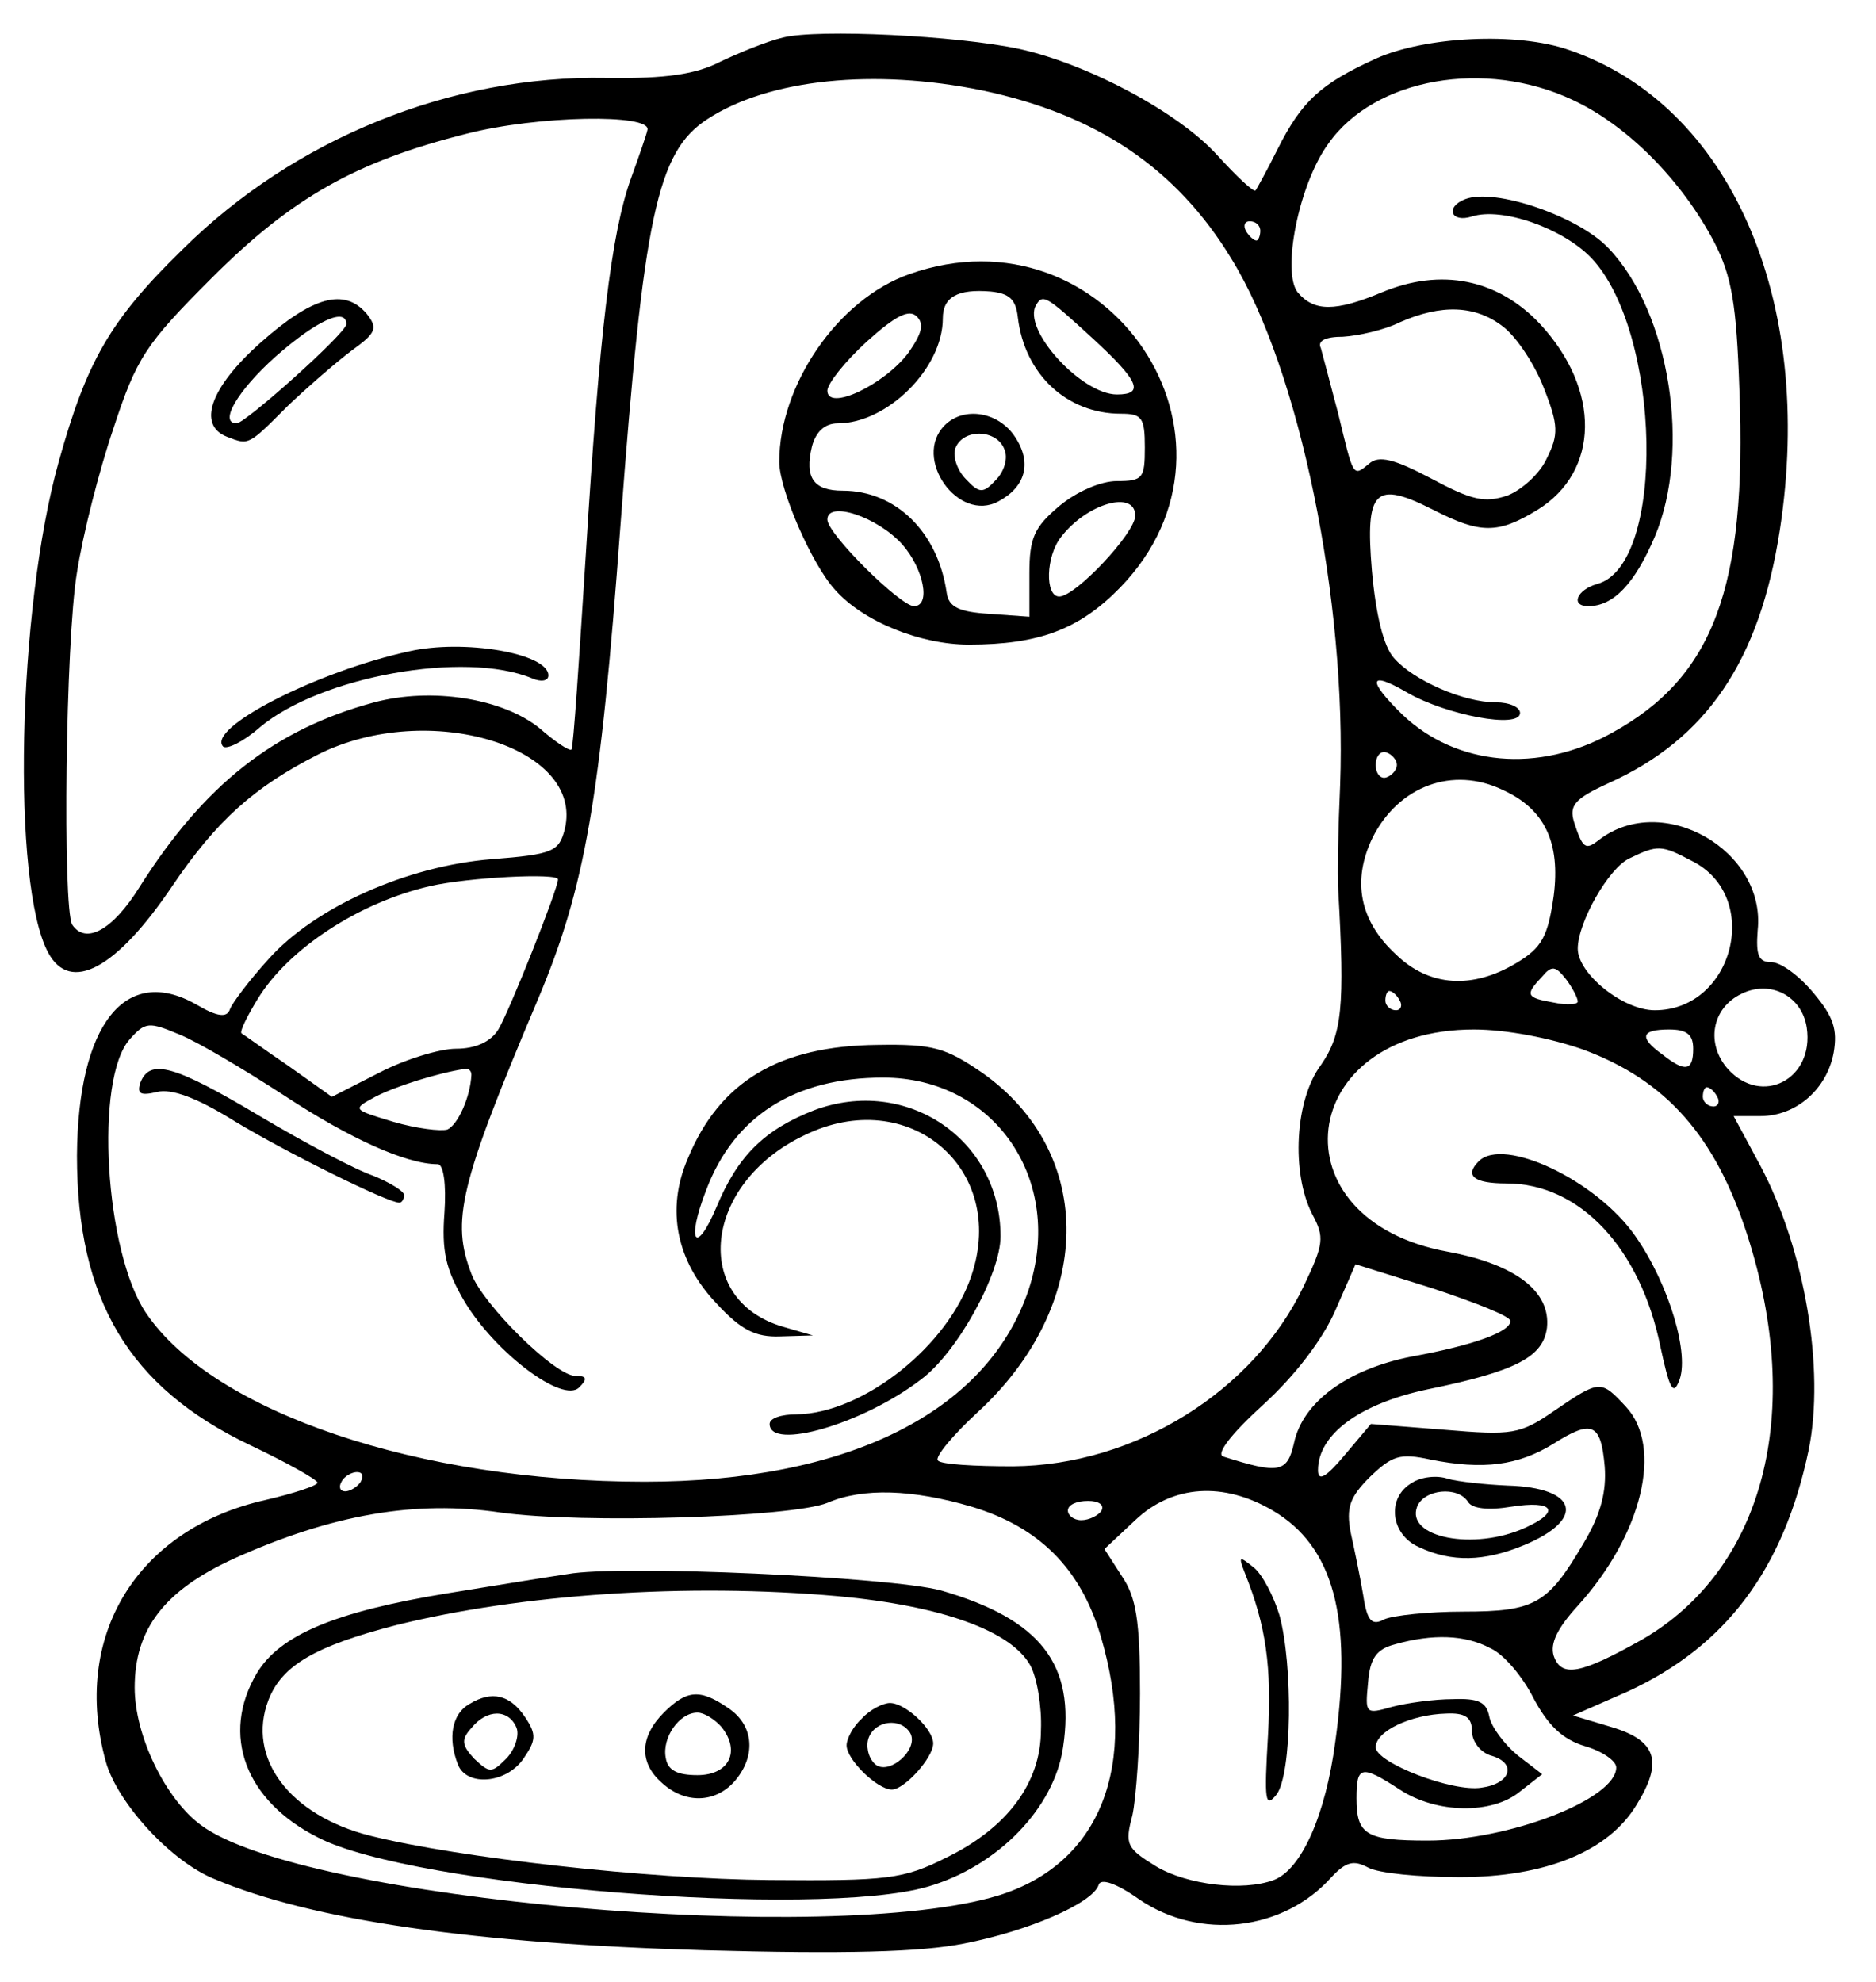 <?xml version="1.0" standalone="no"?>
<!DOCTYPE svg PUBLIC "-//W3C//DTD SVG 20010904//EN"
 "http://www.w3.org/TR/2001/REC-SVG-20010904/DTD/svg10.dtd">
<svg version="1.0" xmlns="http://www.w3.org/2000/svg"
 width="195pt" height="206pt" viewBox="0 0 195 206"
 preserveAspectRatio="xMidYMid meet">
<g transform="translate(0,206) scale(0.1,-0.1)"
fill="#000000" stroke="none">
<path d="M814 2021 c-17 -4 -46 -16 -65 -25 -25 -13 -56 -18 -119 -17 -161 3
-324 -63 -440 -178 -76 -74 -100 -117 -129 -221 -43 -154 -49 -439 -11 -510
23 -43 71 -17 129 69 46 68 85 103 152 137 114 57 277 8 256 -78 -6 -23 -12
-26 -76 -31 -88 -7 -184 -50 -232 -104 -20 -22 -38 -46 -40 -52 -3 -9 -13 -8
-35 5 -74 42 -123 -21 -124 -157 0 -150 54 -241 180 -301 38 -18 70 -36 70
-39 0 -3 -24 -11 -54 -18 -134 -30 -202 -142 -166 -272 12 -43 68 -104 113
-122 102 -43 270 -67 509 -74 146 -4 225 -2 270 7 67 13 134 42 140 61 2 7 18
2 42 -15 63 -43 150 -33 200 23 15 16 23 18 38 10 11 -6 53 -10 95 -10 90 0
155 27 184 75 28 45 21 67 -26 81 l-40 12 57 25 c102 47 162 127 188 251 17
84 -4 208 -50 295 l-28 52 28 0 c37 0 69 28 76 66 4 24 0 37 -21 62 -15 18
-34 32 -44 32 -13 0 -16 7 -14 33 9 83 -99 145 -165 94 -14 -11 -17 -9 -26 19
-5 17 1 24 36 40 102 46 157 127 178 263 37 240 -52 442 -219 499 -54 19 -150
14 -201 -9 -57 -26 -77 -44 -102 -94 -11 -22 -22 -42 -23 -43 -2 -2 -20 15
-40 37 -40 44 -133 94 -205 110 -65 14 -210 21 -246 12z m207 -55 c119 -25
202 -81 259 -175 71 -115 120 -356 113 -547 -2 -44 -3 -92 -2 -109 7 -122 4
-150 -18 -182 -27 -36 -31 -112 -9 -155 13 -24 12 -31 -9 -75 -52 -109 -175
-186 -302 -187 -40 0 -75 2 -78 6 -4 3 15 26 41 50 121 111 124 269 5 353 -38
26 -51 30 -109 29 -102 -1 -164 -38 -197 -118 -23 -53 -12 -107 30 -151 25
-27 40 -35 66 -34 l34 1 -31 9 c-96 28 -83 149 22 199 108 53 211 -34 174
-145 -24 -74 -113 -144 -182 -145 -16 0 -28 -4 -28 -10 0 -28 97 0 157 46 38
28 83 110 83 149 0 101 -98 167 -194 131 -51 -20 -79 -47 -101 -100 -22 -52
-32 -37 -11 17 29 77 92 117 184 117 116 0 189 -107 151 -221 -43 -127 -188
-199 -399 -199 -234 0 -448 72 -518 175 -43 63 -54 244 -17 285 16 18 20 18
51 5 18 -7 67 -36 110 -64 67 -44 126 -71 159 -71 6 0 9 -21 7 -50 -3 -40 1
-59 21 -93 32 -53 102 -106 119 -89 9 9 8 12 -4 12 -21 0 -96 74 -108 106 -21
55 -13 91 69 285 49 116 65 207 86 494 24 321 38 387 90 421 64 42 174 53 286
30z m614 -10 c56 -26 113 -83 147 -148 18 -35 23 -64 26 -153 8 -206 -27 -299
-133 -357 -76 -42 -161 -34 -217 19 -37 36 -36 47 5 23 40 -23 117 -38 117
-21 0 6 -11 11 -25 11 -34 0 -86 23 -106 46 -11 12 -19 46 -23 91 -7 84 3 94
64 63 49 -25 67 -25 108 0 65 40 66 125 3 193 -44 47 -103 59 -165 33 -48 -20
-70 -20 -87 0 -17 21 1 113 32 155 48 68 163 88 254 45z m-962 -31 c-1 -5 -9
-28 -17 -50 -21 -58 -33 -163 -47 -390 -7 -110 -13 -202 -15 -204 -2 -2 -17 8
-33 22 -38 31 -112 43 -172 27 -104 -28 -177 -86 -244 -192 -28 -45 -56 -60
-70 -39 -10 18 -7 295 5 366 6 39 23 106 38 150 24 73 33 87 102 156 84 84
150 121 265 150 74 19 192 21 188 4z m637 -105 c0 -5 -2 -10 -4 -10 -3 0 -8 5
-11 10 -3 6 -1 10 4 10 6 0 11 -4 11 -10z m253 -100 c14 -11 33 -40 42 -64 15
-38 15 -48 3 -72 -7 -16 -26 -33 -41 -39 -24 -8 -37 -5 -80 18 -38 20 -54 24
-64 15 -17 -14 -16 -14 -32 52 -8 30 -16 61 -18 68 -4 8 5 12 23 12 16 1 43 7
59 15 43 19 79 18 108 -5z m-111 -455 c0 -5 -5 -11 -11 -13 -6 -2 -11 4 -11
13 0 9 5 15 11 13 6 -2 11 -8 11 -13z m110 -26 c44 -20 60 -55 53 -110 -6 -42
-12 -54 -39 -70 -45 -27 -90 -25 -125 9 -38 35 -46 77 -24 122 27 53 83 74
135 49z m197 -74 c73 -37 43 -155 -39 -155 -33 0 -80 38 -80 64 0 27 32 84 54
94 29 14 33 14 65 -3z m-1179 -19 c0 -10 -51 -138 -62 -156 -8 -13 -24 -20
-44 -20 -17 0 -53 -11 -80 -25 l-49 -25 -45 32 c-25 17 -47 33 -49 34 -2 2 6
18 17 36 32 52 105 100 179 117 39 9 133 14 133 7z m1060 -127 c0 -3 -11 -4
-25 -1 -29 5 -30 8 -12 27 10 12 14 11 25 -3 6 -8 12 -19 12 -23z m238 -27 c8
-54 -47 -82 -82 -43 -23 26 -17 63 14 78 30 15 63 -2 68 -35z m-423 28 c3 -5
1 -10 -4 -10 -6 0 -11 5 -11 10 0 6 2 10 4 10 3 0 8 -4 11 -10z m191 -51 c86
-32 137 -90 170 -192 60 -186 17 -348 -109 -421 -64 -36 -84 -40 -92 -17 -4
13 4 29 25 52 67 74 89 165 50 207 -26 28 -27 28 -74 -4 -36 -25 -44 -26 -115
-20 l-76 6 -27 -32 c-20 -24 -28 -28 -28 -16 0 37 43 69 114 84 93 19 120 34
124 64 4 38 -33 66 -103 79 -182 33 -158 231 27 231 34 0 80 -9 114 -21z m114
1 c0 -23 -8 -25 -32 -6 -25 18 -22 26 7 26 18 0 25 -5 25 -20z m-1270 -27 c-1
-23 -14 -52 -25 -57 -7 -2 -32 1 -56 8 -43 13 -43 13 -19 26 21 11 66 25 93
29 4 1 7 -2 7 -6z m1295 -23 c3 -5 1 -10 -4 -10 -6 0 -11 5 -11 10 0 6 2 10 4
10 3 0 8 -4 11 -10z m-215 -233 c0 -11 -37 -25 -103 -37 -66 -13 -113 -47
-122 -90 -7 -31 -16 -32 -73 -14 -9 2 7 23 41 54 33 30 62 68 75 98 l21 48 80
-25 c45 -15 81 -29 81 -34z m98 -151 c2 -26 -4 -50 -22 -80 -37 -63 -50 -71
-125 -71 -36 0 -73 -4 -82 -8 -13 -7 -18 -2 -22 25 -3 18 -9 47 -13 65 -5 26
-1 37 20 58 23 22 31 25 63 18 55 -11 91 -6 127 16 41 26 50 22 54 -23z
m-1293 -16 c-3 -5 -11 -10 -16 -10 -6 0 -7 5 -4 10 3 6 11 10 16 10 6 0 7 -4
4 -10z m635 -26 c70 -21 113 -64 134 -134 40 -135 0 -237 -106 -270 -173 -53
-724 -5 -829 73 -37 27 -69 93 -69 143 0 61 31 101 103 134 102 46 189 61 277
48 86 -12 303 -5 340 10 37 16 89 14 150 -4z m313 -4 c63 -37 83 -111 65 -240
-10 -76 -35 -133 -64 -144 -32 -12 -90 -5 -122 14 -31 19 -33 23 -25 53 4 18
8 75 8 127 0 76 -4 100 -19 122 l-18 28 32 30 c39 37 92 40 143 10z m-178 0
c-3 -5 -13 -10 -21 -10 -8 0 -14 5 -14 10 0 6 9 10 21 10 11 0 17 -4 14 -10z
m404 -143 c14 -6 34 -30 45 -52 15 -28 30 -43 54 -50 17 -5 32 -15 32 -22 0
-33 -112 -76 -196 -76 -64 0 -74 6 -74 44 0 34 5 35 45 9 38 -25 96 -26 125
-2 l23 18 -26 20 c-13 11 -27 29 -29 40 -3 15 -11 19 -38 18 -19 0 -48 -4 -63
-8 -28 -8 -28 -7 -25 25 2 26 9 35 28 40 39 11 73 10 99 -4z m-19 -86 c0 -11
9 -23 21 -26 26 -8 19 -29 -11 -33 -30 -5 -110 26 -110 42 0 17 37 34 73 35
20 1 27 -4 27 -18z"/>
<path d="M945 1775 c-74 -26 -135 -115 -135 -195 0 -29 34 -107 58 -133 29
-33 89 -57 139 -57 73 0 115 16 157 59 151 155 -13 399 -219 326z m113 -45 c7
-59 51 -100 107 -100 22 0 25 -4 25 -35 0 -32 -2 -35 -29 -35 -17 0 -42 -11
-60 -26 -26 -22 -31 -33 -31 -70 l0 -45 -42 3 c-31 2 -42 7 -44 22 -9 63 -53
106 -108 106 -30 0 -40 13 -32 46 4 15 13 24 27 24 51 0 109 57 109 109 0 22
15 31 50 28 19 -2 26 -8 28 -27z m77 -21 c49 -45 55 -59 26 -59 -37 0 -99 68
-84 93 7 12 11 9 58 -34z m-191 -16 c-25 -33 -84 -61 -84 -39 0 7 18 30 41 51
30 27 44 34 52 26 8 -8 5 -18 -9 -38z m236 -169 c0 -18 -62 -84 -79 -84 -15 0
-14 42 2 62 27 35 77 49 77 22z m-242 -30 c22 -25 30 -64 12 -64 -14 0 -90 75
-90 90 0 20 52 3 78 -26z"/>
<path d="M982 1618 c-34 -34 14 -102 56 -79 28 15 35 40 17 67 -17 26 -53 32
-73 12z m62 -25 c4 -9 0 -23 -9 -32 -13 -14 -17 -14 -31 1 -9 9 -14 24 -11 32
8 21 43 20 51 -1z"/>
<path d="M146 935 c-4 -12 0 -14 17 -10 15 4 42 -6 82 -31 53 -32 158 -84 170
-84 3 0 5 4 5 8 0 4 -15 13 -32 20 -18 6 -71 34 -118 62 -89 53 -114 60 -124
35z"/>
<path d="M1523 1853 c-21 -8 -15 -25 7 -18 31 10 94 -12 124 -43 73 -77 78
-320 6 -339 -21 -6 -28 -23 -9 -23 26 0 48 23 69 72 38 90 16 233 -48 300 -31
33 -118 63 -149 51z"/>
<path d="M271 1704 c-53 -47 -66 -86 -35 -98 23 -9 22 -9 63 32 21 20 51 46
67 58 25 18 27 23 15 38 -23 27 -56 18 -110 -30z m89 19 c0 -9 -105 -103 -114
-103 -19 0 1 34 40 69 43 38 74 52 74 34z"/>
<path d="M425 1383 c-96 -21 -211 -80 -193 -99 4 -3 21 5 38 20 63 53 213 80
283 51 9 -4 17 -3 17 3 0 23 -88 38 -145 25z"/>
<path d="M1537 853 c-15 -15 -5 -23 29 -23 76 0 139 -67 160 -170 9 -42 13
-51 19 -36 12 27 -10 101 -45 151 -40 58 -137 104 -163 78z"/>
<path d="M1468 519 c-27 -15 -23 -54 7 -67 34 -16 68 -15 109 2 65 27 56 60
-17 62 -23 1 -51 4 -62 7 -11 4 -28 2 -37 -4z m58 -20 c4 -7 21 -9 45 -5 44 7
52 -5 14 -22 -53 -24 -124 -10 -112 22 7 18 42 22 53 5z"/>
<path d="M590 424 c-14 -2 -70 -11 -125 -20 -116 -19 -174 -43 -198 -83 -38
-64 -12 -133 64 -171 99 -51 518 -84 633 -51 73 21 132 82 141 145 13 86 -23
133 -127 163 -52 14 -333 27 -388 17z m281 -23 c108 -10 180 -36 200 -72 7
-13 12 -43 11 -67 0 -55 -35 -102 -99 -133 -44 -22 -60 -24 -183 -23 -126 1
-323 23 -415 46 -84 21 -129 81 -106 141 14 36 48 56 133 78 129 32 302 44
459 30z"/>
<path d="M488 289 c-18 -10 -23 -35 -12 -63 9 -23 50 -20 68 6 13 19 14 25 2
43 -16 24 -35 28 -58 14z m49 -25 c3 -8 -2 -23 -11 -32 -15 -15 -17 -15 -33 0
-13 14 -14 20 -3 32 16 20 39 20 47 0z"/>
<path d="M690 280 c-25 -25 -26 -52 -2 -73 24 -22 55 -21 75 1 23 26 21 58 -5
76 -30 21 -44 20 -68 -4z m60 -15 c20 -25 8 -50 -25 -50 -21 0 -31 5 -33 18
-4 21 14 47 33 47 7 0 18 -7 25 -15z"/>
<path d="M896 274 c-9 -8 -16 -21 -16 -28 0 -15 32 -46 47 -46 13 0 43 33 43
48 0 15 -29 42 -45 42 -7 0 -21 -7 -29 -16z m50 -15 c10 -17 -23 -46 -37 -32
-7 7 -9 19 -6 27 7 18 33 21 43 5z"/>
<path d="M1294 425 c22 -55 28 -97 24 -169 -4 -68 -3 -76 9 -61 16 22 17 134
3 186 -6 20 -18 43 -27 50 -15 12 -16 12 -9 -6z"/>
</g>
</svg>
